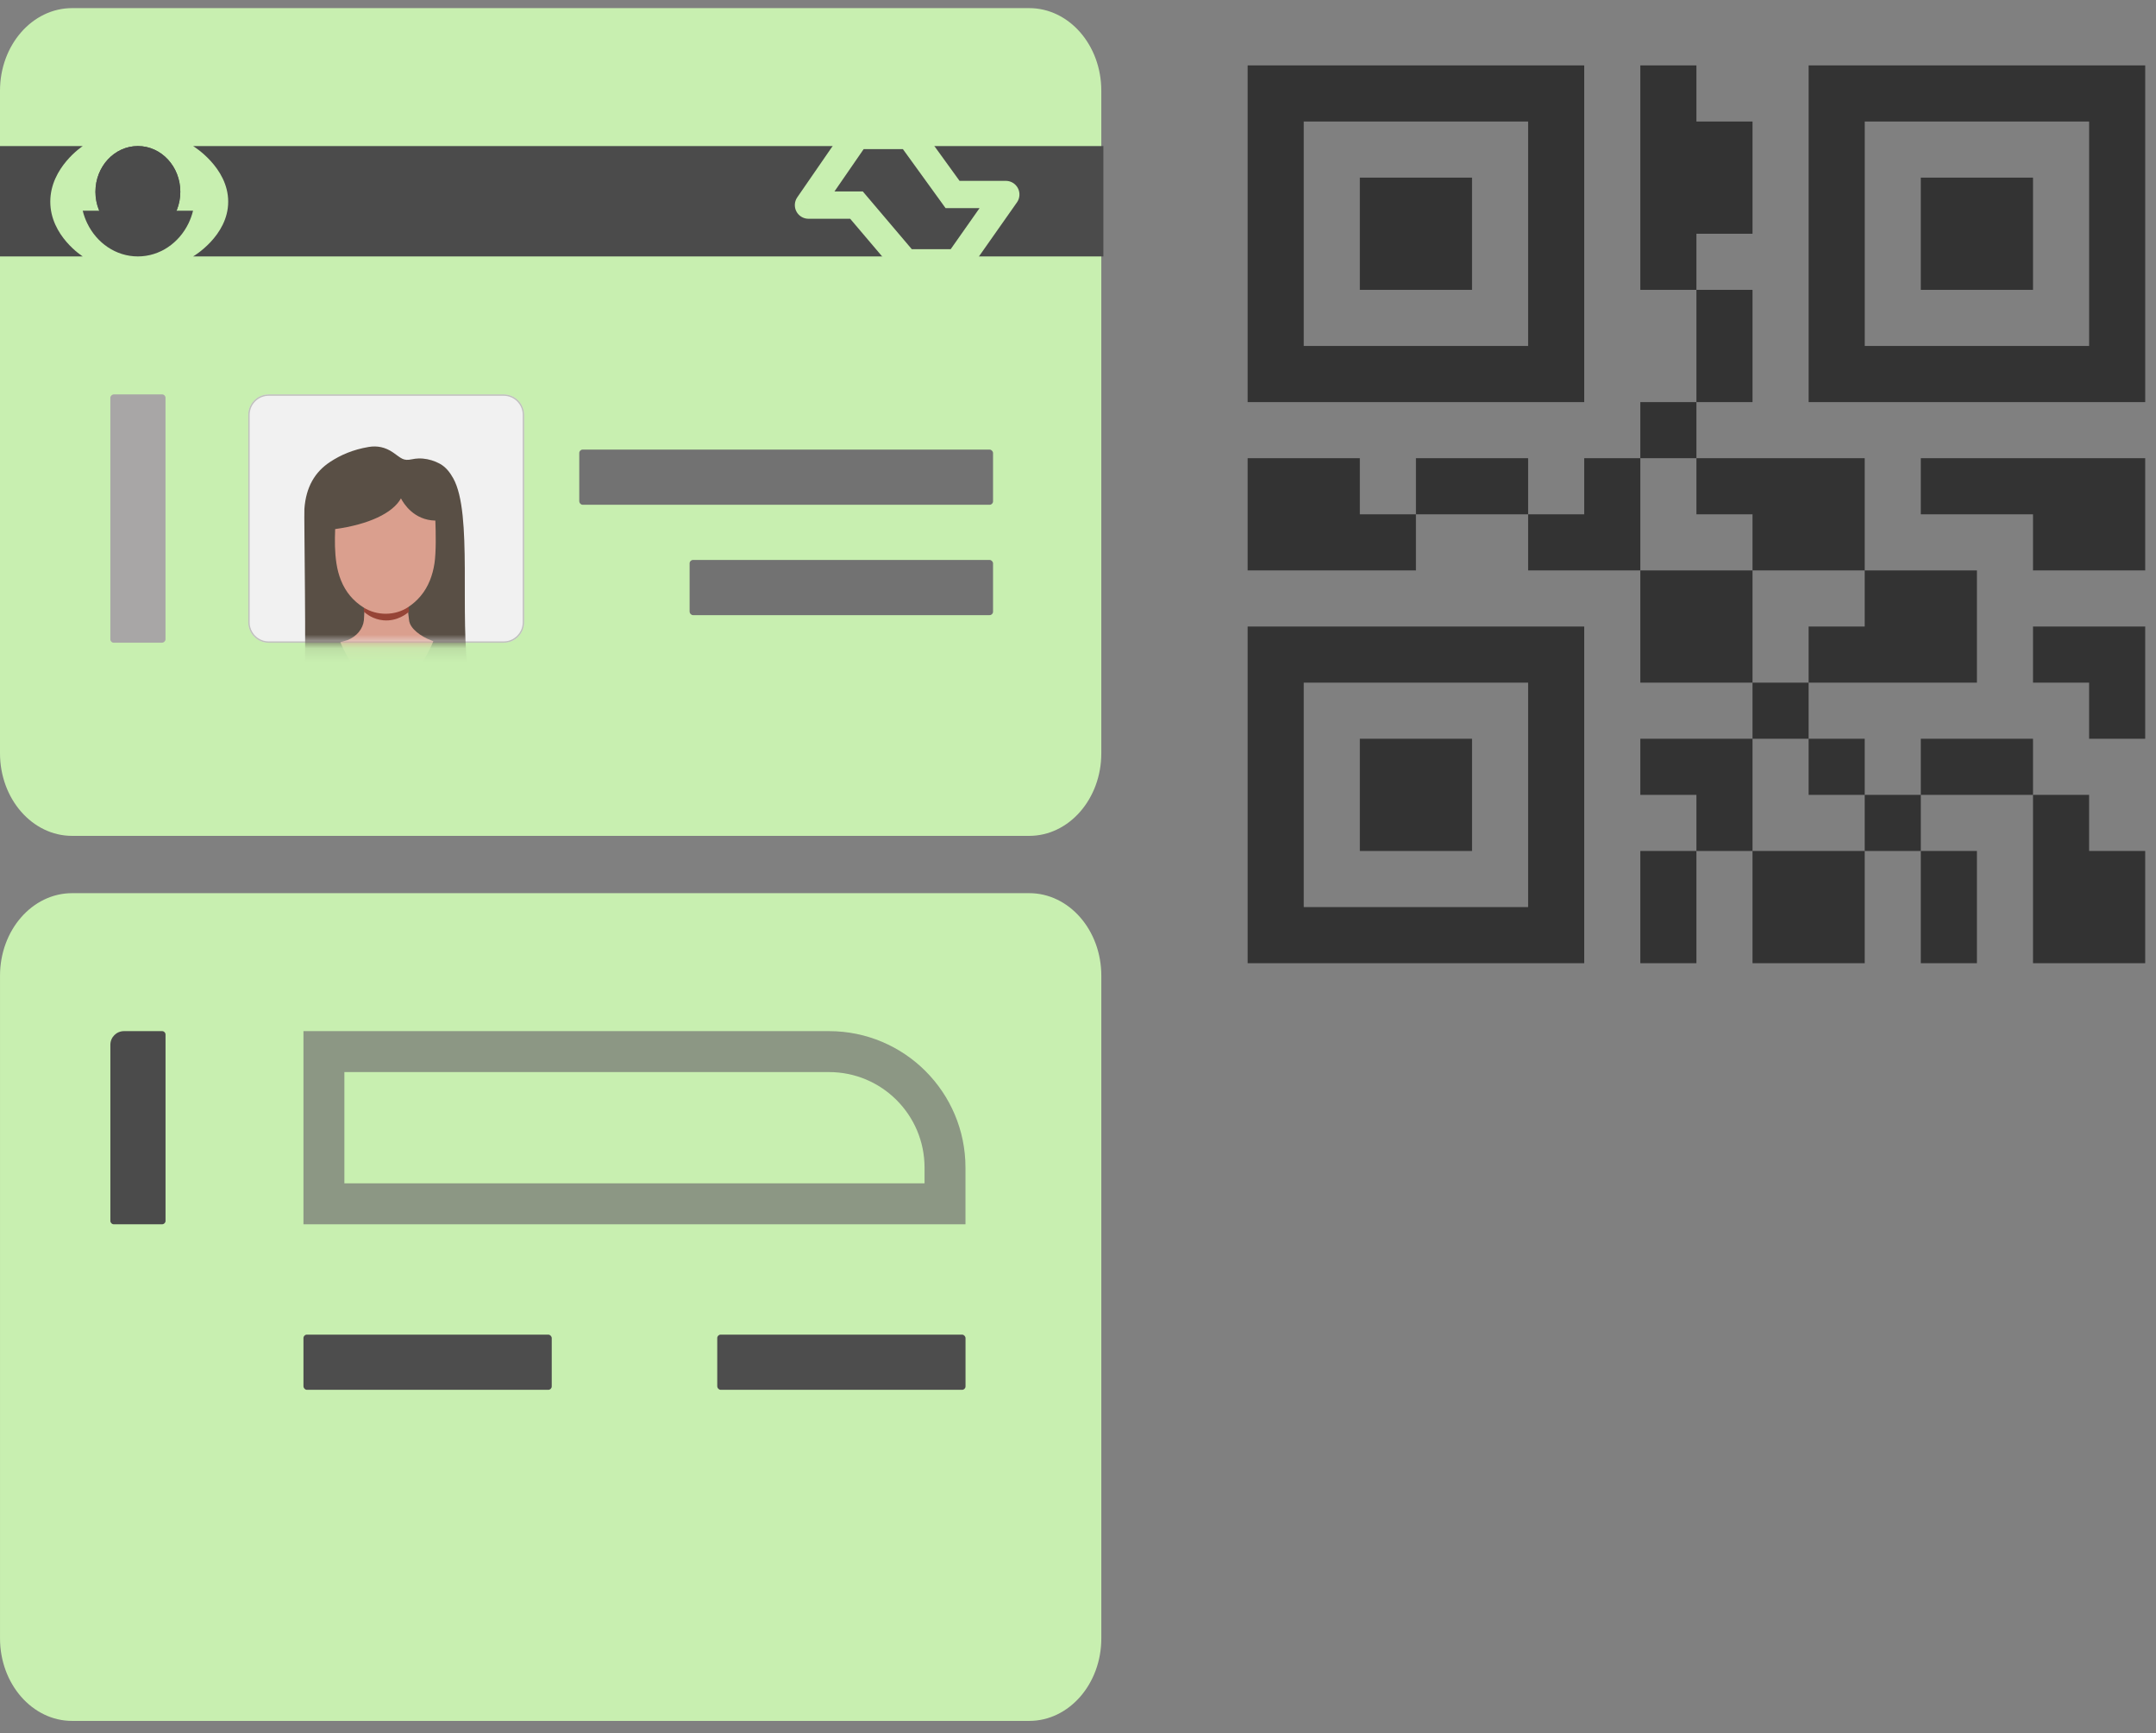 <svg width="158" height="127" viewBox="0 0 158 127" fill="none" xmlns="http://www.w3.org/2000/svg">
<rect x="0" y="0" width="158" height="127" fill="#808080" stroke="none"/>
<path fill-rule="evenodd" clip-rule="evenodd" d="M91.432 4.792H116.098V29.459H91.432V4.792ZM95.543 25.348H111.987V8.903H95.543V25.348ZM107.876 13.014H99.654V21.236H107.876V13.014ZM116.098 45.903V70.569H91.432V45.903H116.098ZM111.987 50.014H95.543V66.458H111.987V50.014ZM99.655 54.125H107.877V62.347H99.655V54.125ZM157.21 4.792H132.544V29.459H157.21V4.792ZM153.099 25.348H136.655V8.903H153.099V25.348ZM148.987 13.014H140.764V21.236H148.987V13.014ZM91.432 33.57H99.654V37.681H103.765V41.792H91.432V33.57ZM111.987 37.681H103.765V33.57H111.987V37.681ZM120.209 33.57H116.098V37.681H111.987V41.792H120.209V50.014H128.431V54.125H120.209V58.236H124.32V62.347H120.209V70.569H124.32V62.347H128.431V70.569H136.653V62.347H140.764V70.569H144.876V62.347H140.764V58.236H148.987V70.569H157.209V62.347H153.098V58.236H148.987V54.125H140.764V58.236H136.653V54.125H132.542V50.014H144.876V41.792H136.653V33.57H124.32V29.459H128.431V21.236H124.32V17.125H128.431V8.903H124.32V4.792H120.209V21.236H124.32V29.459H120.209V33.57ZM120.209 33.57V41.792H128.431V50.014H132.542V45.903H136.653V41.792H128.431V37.681H124.32V33.57H120.209ZM132.542 54.125V58.236H136.653V62.347H128.431V58.236V54.125H132.542ZM148.987 50.014V45.903H153.098H157.209V54.125H153.098V50.014H148.987ZM140.764 37.681V33.57H148.987H157.209V41.792H148.987V37.681H140.764Z" fill="#333333"/>
<path d="M0 34.807V55.189C0 58.532 2.365 61.24 5.283 61.24H75.424C78.343 61.24 80.708 58.532 80.708 55.189V6.646C80.708 3.303 78.343 0.595 75.424 0.595H5.283C2.365 0.595 0 3.303 0 6.646V34.807Z" fill="#C8EFB0"/>
<path d="M18.194 30.397C18.194 29.569 18.866 28.897 19.694 28.897H36.909C37.738 28.897 38.409 29.569 38.409 30.397V45.591C38.409 46.419 37.738 47.09 36.909 47.09H19.694C18.866 47.09 18.194 46.419 18.194 45.59V30.397Z" fill="#F1F1F1"/>
<path d="M18.244 30.397C18.244 29.596 18.893 28.947 19.694 28.947H36.909C37.71 28.947 38.359 29.596 38.359 30.397V45.591C38.359 46.391 37.71 47.041 36.909 47.041H19.694C18.893 47.041 18.244 46.391 18.244 45.59V30.397Z" stroke="#ACABA9" stroke-opacity="0.7" stroke-width="0.1" stroke-linejoin="round"/>
<path d="M0 10.701H6.065C6.065 10.701 3.685 12.256 3.685 14.776C3.685 17.295 6.065 18.788 6.065 18.788H0V10.701Z" fill="#4B4B4B"/>
<path d="M80.861 10.701H14.151C14.151 10.701 16.723 12.256 16.723 14.776C16.723 17.295 14.151 18.788 14.151 18.788H80.861C80.861 18.788 80.861 17.962 80.861 14.776C80.861 11.827 80.861 10.701 80.861 10.701Z" fill="#4B4B4B"/>
<path d="M59.248 15.028L58.425 14.46C58.214 14.766 58.19 15.164 58.363 15.493C58.535 15.822 58.876 16.028 59.248 16.028V15.028ZM62.768 9.925V8.925H62.243L61.945 9.357L62.768 9.925ZM66.678 9.925L67.489 9.339L67.189 8.925H66.678V9.925ZM69.807 14.25L68.997 14.836L69.296 15.25H69.807V14.25ZM73.71 14.25L74.528 14.825C74.742 14.52 74.769 14.121 74.597 13.789C74.425 13.458 74.083 13.25 73.71 13.25V14.25ZM70.19 19.255V20.255C70.515 20.255 70.821 20.096 71.008 19.83L70.19 19.255ZM66.356 19.255L65.593 19.902C65.783 20.126 66.062 20.255 66.356 20.255V19.255ZM62.768 15.028L63.53 14.381L63.231 14.028H62.768V15.028ZM60.071 15.595L63.591 10.493L61.945 9.357L58.425 14.46L60.071 15.595ZM62.768 10.925H66.678V8.925H62.768V10.925ZM65.868 10.511L68.997 14.836L70.618 13.664L67.489 9.339L65.868 10.511ZM69.807 15.25H73.71V13.25H69.807V15.25ZM72.892 13.675L69.372 18.68L71.008 19.83L74.528 14.825L72.892 13.675ZM70.19 18.255H66.356V20.255H70.19V18.255ZM67.118 18.608L63.53 14.381L62.005 15.675L65.593 19.902L67.118 18.608ZM62.768 14.028H59.248V16.028H62.768V14.028Z" fill="#C8EFB0"/>
<path fill-rule="evenodd" clip-rule="evenodd" d="M7.397 16.361C8 17.27 8.989 17.863 10.104 17.863C11.22 17.863 12.209 17.27 12.812 16.361H7.397ZM6.394 16.361C6.253 16.07 6.141 15.761 6.062 15.437H10.104H14.148C14.068 15.761 13.956 16.07 13.816 16.361C13.118 17.802 11.718 18.787 10.104 18.787C8.491 18.787 7.091 17.802 6.394 16.361Z" fill="#4B4B4B"/>
<path d="M13.214 14.051C13.214 15.901 11.822 17.401 10.104 17.401C8.387 17.401 6.995 15.901 6.995 14.051C6.995 12.201 8.387 10.701 10.104 10.701C11.822 10.701 13.214 12.201 13.214 14.051Z" fill="#4B4B4B"/>
<path fill-rule="evenodd" clip-rule="evenodd" d="M10.104 17.401C11.822 17.401 13.214 15.901 13.214 14.051C13.214 12.201 11.822 10.701 10.104 10.701C8.387 10.701 6.995 12.201 6.995 14.051C6.995 15.901 8.387 17.401 10.104 17.401Z" fill="#4B4B4B"/>
<path d="M13.315 16.099H6.893L7.25 16.998L8.439 17.897L9.985 18.411L11.888 17.897L12.958 16.998L13.315 16.099Z" fill="#4B4B4B"/>
<rect x="42.451" y="32.939" width="30.323" height="4.043" rx="0.25" fill="#727272"/>
<rect x="50.537" y="41.025" width="22.237" height="4.043" rx="0.25" fill="#727272"/>
<rect x="8.086" y="47.089" width="18.194" height="4.043" rx="0.25" transform="rotate(-90 8.086 47.089)" fill="#A8A6A6"/>
<mask id="mask0_2288_397" style="mask-type:alpha" maskUnits="userSpaceOnUse" x="18" y="28" width="21" height="20">
<path d="M18.188 30.398C18.188 29.569 18.859 28.898 19.688 28.898H36.903C37.731 28.898 38.403 29.569 38.403 30.398V45.591C38.403 46.42 37.731 47.091 36.903 47.091H19.688C18.859 47.091 18.188 46.42 18.188 45.591V30.398Z" fill="#F1F1F1"/>
<path d="M18.238 30.398C18.238 29.597 18.887 28.948 19.688 28.948H36.903C37.704 28.948 38.353 29.597 38.353 30.398V45.591C38.353 46.392 37.704 47.041 36.903 47.041H19.688C18.887 47.041 18.238 46.392 18.238 45.591V30.398Z" stroke="#ACABA9" stroke-opacity="0.7" stroke-width="0.1" stroke-linejoin="round"/>
</mask>
<g mask="url(#mask0_2288_397)">
<path d="M29.408 47.483C29.737 47.433 30.032 49.298 30.356 49.229C31.753 48.933 33.49 50.732 34.36 49.731C33.64 45.106 34.669 37.635 33.211 35.035C32.979 34.622 32.678 34.218 32.232 33.975C31.857 33.771 31.427 33.636 30.988 33.598C30.825 33.584 30.519 33.576 30.188 33.649C29.537 33.792 29.402 33.561 28.808 33.153C28.214 32.745 27.62 32.647 27.026 32.745C25.838 32.944 24.951 33.346 24.199 33.838C23.068 34.577 22.425 35.692 22.308 37.273C22.269 37.811 22.458 48.974 22.298 49.489C22.053 50.272 22.487 49.144 23.504 49.596C24.975 50.251 23.233 49.275 24.865 49.488L29.409 47.484L29.408 47.483Z" fill="#594F45"/>
<path d="M30.937 48.553C29.734 50.454 26.948 50.469 25.742 48.572C25.368 47.984 25.107 47.442 24.94 47.049L25.461 46.9C26.14 46.634 26.6 46.076 26.669 45.439L26.718 44.506L29.856 44.411L29.978 45.439C30.046 46.076 30.876 46.635 31.555 46.9L31.758 46.98C31.594 47.373 31.328 47.938 30.938 48.554L30.937 48.553Z" fill="#DA9F8E"/>
<path d="M26.666 44.816L26.715 43.883L29.853 43.788L29.975 44.816C29.849 44.927 29.132 45.542 28.095 45.448C27.335 45.379 26.834 44.968 26.666 44.816Z" fill="#964436"/>
<path d="M24.562 38.763C27.004 38.426 28.783 37.601 29.383 36.513C29.576 36.886 30.329 38.112 31.905 38.141C31.937 38.995 31.968 40.44 31.838 41.287C31.708 42.134 31.406 42.976 30.829 43.664C30.567 43.977 30.259 44.252 29.912 44.481C28.947 45.12 27.632 45.127 26.649 44.511C26.273 44.275 25.94 43.99 25.666 43.663C25.089 42.975 24.788 42.133 24.657 41.286C24.527 40.44 24.53 39.616 24.562 38.762V38.763Z" fill="#DA9F8E"/>
</g>
<path d="M0.001 99.65V120.032C0.001 123.375 2.366 126.083 5.285 126.083H75.425C78.344 126.083 80.709 123.375 80.709 120.032V71.489C80.709 68.146 78.344 65.438 75.425 65.438H5.285C2.366 65.438 0.001 68.146 0.001 71.489V99.65Z" fill="#C8EFB0"/>
<rect x="22.239" y="97.782" width="18.194" height="4.043" rx="0.25" fill="#4D4D4D"/>
<rect x="52.563" y="97.782" width="18.194" height="4.043" rx="0.25" fill="#4D4D4D"/>
<path d="M8.338 89.697C8.2 89.697 8.088 89.585 8.088 89.447V76.546C8.088 75.994 8.535 75.546 9.088 75.546H11.881C12.019 75.546 12.131 75.658 12.131 75.796V89.447C12.131 89.585 12.019 89.697 11.881 89.697H8.338Z" fill="#4B4B4B"/>
<path d="M23.738 77.046H60.754C65.448 77.046 69.254 80.851 69.254 85.546V88.196H23.738V77.046Z" stroke="#727272" stroke-opacity="0.7" stroke-width="3"/>
</svg>
